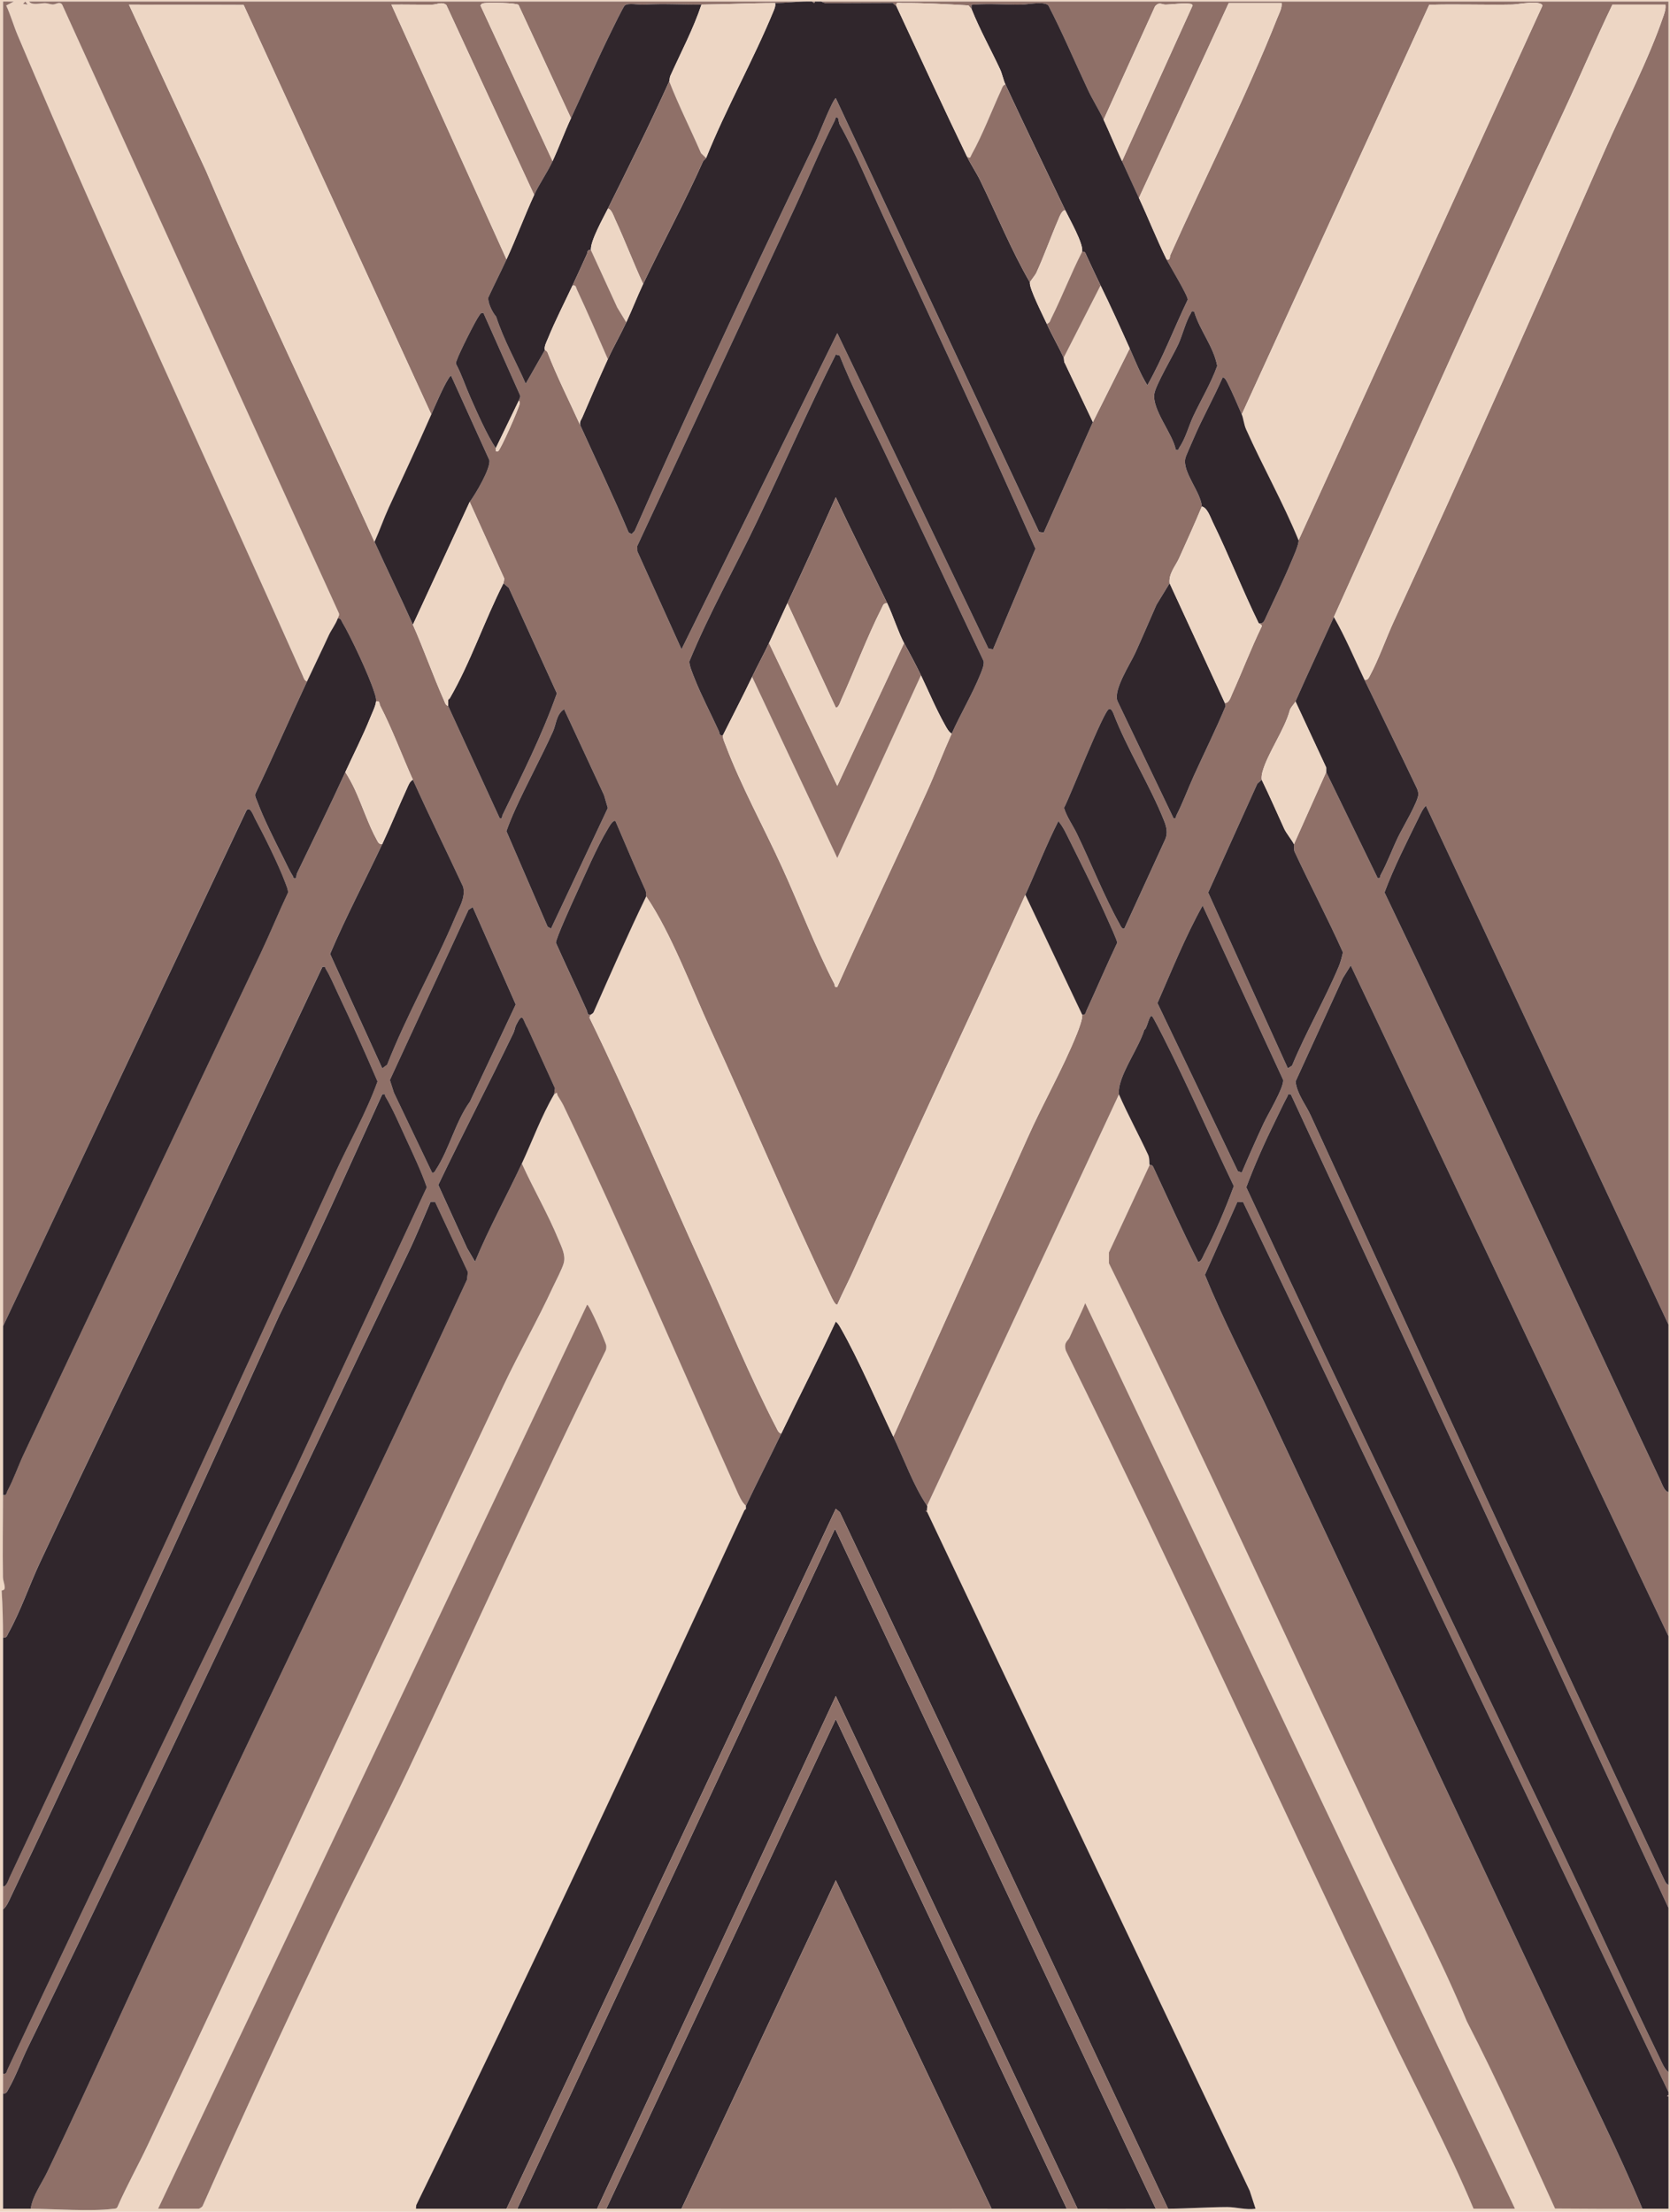 <?xml version="1.0" encoding="UTF-8"?>
<svg id="Layer_1" xmlns="http://www.w3.org/2000/svg" version="1.1" viewBox="0 0 1565.64 2073.96">
  <!-- Generator: Adobe Illustrator 29.7.1, SVG Export Plug-In . SVG Version: 2.1.1 Build 8)  -->
  <defs>
    <style>
      .st0 {
        fill: #8f7068;
      }

      .st1 {
        fill: #30262c;
      }

      .st2 {
        fill: #edd6c4;
      }
    </style>
  </defs>
  <path class="st2" d="M1565.64,0v2073.96H0V0h1565.64ZM2.88,1243.51c0,52.75,0,105.57,0,158.32,0,25.15-.5,51.42-.06,77.06.06,3.48,1.81,6.96,1.67,10.07-.12,2.73-2.94,1.98-2.89,2.72.95,14.71,1.28,29.06,1.28,44v233.16c0,7.18,0,14.41,0,21.59.02,51.31-.07,102.69,0,154,0,6.22,0,12.49,0,18.71.04,35.96-.02,71.99,0,107.95,8.62.03,17.29-.06,25.91,0,22.39.14,56.12,2.73,77.07.09,1.58-.2,3.2.11,4.21-1.55,8.61-19.72,19.19-38.55,28.37-57.98,111.98-236.86,221.59-475.51,333.74-712.54,14.62-30.91,31.77-60.99,46.14-92.02,2.73-5.89,8.92-17.53,10.27-22.84,1.9-7.52-2.06-14.84-4.94-21.87-9.95-24.25-23.56-47.52-34.37-71.41,9.93-21.28,18.16-44.21,30.22-64.77,4.06-2.8,2.14-.91,3.56,1.41,1.62,2.65,4.07,6.5,5.33,9.13,56.64,118.34,108.35,240.55,162.11,360.32,2.18,4.86,4.78,11.39,8.88,14.86-.27.58.18,2.02,0,2.88l-1.44,1.44c-100.92,218-202.28,435.59-307.68,651.53l-.26,3.32c28.28.04,56.62-.03,84.9,0,3.35,0,6.72,0,10.07,0,24.92.04,49.91-.01,74.83,0,2.88,0,5.76,0,8.63,0,23.48.02,47.03,0,70.51,0,96.87.04,193.81.08,290.68,0,23.48-.02,47.03.03,70.51,0,3.35,0,6.72,0,10.07,0,24.44-.04,48.95.08,73.39,0,3.83-.01,7.68.02,11.51,0,18.44-.08,37.18-1.49,55.38-1.55,8.54-.03,17.7,2.91,26.64,1.54l-5.49-16.8c-100.86-212.17-201.96-424.28-302.45-636.61-.19-.39.19-1.05,0-1.44-.42-.89.42-3.71,0-4.32l179.88-385.72c8.42,19.24,18.57,37.73,27.4,56.79,1.52,3.27.87,8.41,1.38,9.42l-38.17,81.99v10.17c87.37,177.39,168.63,356.86,252.97,535.69,27.5,58.32,57.86,115.54,82.55,175.06,29.64,57.51,55.89,116.75,82.71,175.61,27.26.16,54.61.35,81.87.16,8.14-.06,16.33.04,24.47,0v-105.07c0-.48,0-.96,0-1.44,0-.96,0-1.92,0-2.88v-18.71c.02-51.31-.02-102.69,0-154,0-7.18,0-14.41,0-21.59.03-77.7-.01-155.46,0-233.16,0-45.07,0-90.22,0-135.29v-156.88c.04-413.5-.04-827.28,0-1240.64h-794.34c-1.92,0-3.84.01-5.76,0h-2.88c-1.44,0-2.88,0-4.32,0H27.35c2.32,3.8,11.01,1.44,15.06,1.53,2.44.05,4.64,1.14,7.09,1.23,2.65.1,6.39-3.23,8.79.12l259.13,569.97c1.35,2.48-.17,3.83-.83,5.74-1.84,5.28-6.12,10.83-8.26,15.48-6.69,14.57-13.85,29.24-20.52,43.52-2.63-.93-2.99-3.2-3.96-5.39C194.97,433.55,101.78,234.74,16.57,33.08c-3.86-9.14-6.57-18.9-10.74-27.94l7.12-3.69-10.07-.02v1242.08ZM25.9,4.3l-2.16-2.84-2.15,2.14,4.31.7ZM1420.3,2071.08l-402.9-849.15c-4.49,11.14-9.89,21.2-14.56,31.93-1.63,3.75-6.03,4.71-3.54,12.73,103.89,210.81,200.49,424.25,301.98,636.41,26.78,55.98,56.16,110.79,80.17,168.09h38.85ZM148.22,2071.08h38.13c.64,0,3.16-1.55,3.6-2.53,37.62-84.89,76.61-169.22,116.35-253.15,24.68-52.13,51.61-103.3,76.28-155.43,61.97-130.99,120.98-263.45,185.19-393.4.75-1.58.71-3.18.6-4.88-.13-2.13-15.82-38.29-17.94-38.29l-402.2,847.69Z"/>
  <path id="background" class="st0" d="M2.88,1243.51V1.43s10.07.02,10.07.02l-7.12,3.69c4.17,9.04,6.88,18.8,10.74,27.94,85.21,201.66,178.4,400.47,267.27,600.56.97,2.19,1.34,4.45,3.96,5.39-16.28,34.91-31.7,70.26-48.3,105.04-.79,2.59.7,4.86,1.56,7.18,6.14,16.56,16.54,37.09,24.6,53.12,2.47,4.9,6.08,12.8,8.83,17.03.9,1.39-.16,2.58,3.21,1.86-.01-1.83.35-3.64,1.15-5.3,15.06-31.27,30.49-62.46,44.91-94.01,3.27,5.23,6.28,10.69,8.88,16.3,6.73,14.51,12.98,33.63,20.53,47.11,1.29,2.31,1.87,4.36,5.12,4.23-16.15,34.32-33.94,67.96-48.83,102.91l48.85,107.22,4.58-3.31c18.47-47.11,44.56-92.55,64.02-138.91,3.73-8.88,9.64-17.89,7.25-27.96-15.53-33.45-32.08-67.02-47.1-100.41-10.29-22.89-19.04-46.87-30.66-69.43-1.02-1.98-.01-4.8-3.87-3.97.23-3.62-.78-5.78-1.79-9-4.78-15.25-21.58-51.22-29.85-65.2-1.14-1.92-1.35-4.17-4.33-3.51.66-1.91,2.18-3.26.83-5.74L58.28,4.31c-2.4-3.35-6.14-.02-8.79-.12-2.45-.09-4.66-1.17-7.09-1.23-4.05-.09-12.74,2.28-15.06-1.51h729.57c-9.18-.01-20.23,1.42-30.22,1.42-23.12.01-46.26,1.24-69.07,1.44-17.99.15-35.25-1.09-53.89.05-4.98.31-14.56-1.95-17.96.72-1.51,1.19-11.4,21.72-13.31,25.59-12.96,26.28-24.81,53.54-37.15,80.14L486.11,4.59c-2.19-1.93-26.41-2.28-30.73-1.78-2.03.23-3.92.08-4.9,2.38l67.57,145.93c-4.91,10.67-12.54,21.4-17.27,31.66L418.42,4.66c-4.35-3.4-8.71-.32-13.28-.27-12.72.13-25.48-.25-38.19-.06l107.93,238.91c-5.5,11.94-11.5,23.69-17.03,35.63-.8,4.9,3.98,14.35,7.28,18.02,7.05,21.72,18.5,41.97,27.74,62.9l17.99-31.63c.05.17,1.91.91,2.51,2.47,8.93,22.97,20.41,45.58,30.58,68.06,15.18,33.53,31.16,66.72,45.38,100.69l2.8,1.49,2.84-2.93c21.51-49.16,43.89-97.9,66.41-146.58,33.7-72.84,68.04-145.64,102.98-217.95,2.79-5.77,16.26-40.44,19.19-41.27l190.58,406.66,4.37.65,46.07-103.62,34.54-69.08c5.22,11.61,9.81,23.69,16.54,34.54,14.66-25.95,24.9-53.2,37.82-80.16.47-3.47-17.02-32.13-19.83-37.85,3.91.87,2.66-2.09,3.62-4.22,32.8-73.31,70.76-147.8,100.24-222.2,1.78-4.49,4.38-8.99,4.06-13.93h-49.65l-84.18,182.78c-5.36-11.45-10.48-23.09-15.83-34.54L1118.1,5.07c-.94-1.68-1.62-1.34-2.96-1.58-4.75-.85-16.5.68-22.16.84-3.91.11-6.01-2.98-10.06,1.51l-48.28,106.43c-4.36-9.31-10.21-18.42-14.63-27.83-12.43-26.45-23.78-53.43-37.22-79.38-4.08-4.04-19.71-.76-25.08-.68-14.01.2-29.59-1.14-43.3-.06-4.42.35-3.7-.71-3.53,4.32l-2.9-3.53c-20.69-1.13-41.76-2.45-62.59-2.28-2.75.02-5.85-1.32-5.02,2.93l-3.57-2.98c-20.69.01-41.39.29-62.08.21-2.64-.01-4.61-1.54-4.87-1.54h794.34c-.05,413.36.04,827.14,0,1240.63l-227.38-486.47c-2.81,2.45-5.12,7.72-6.8,11.17-11.23,23.02-23.09,46.2-32.01,70.07,87.89,183.06,172.17,367.83,258.75,551.55,1.28,2.71,4,10.75,7.44,10.55,0,45.07,0,90.22,0,135.29l-297.89-628.94-7.44,11.96-44.27,96.82c1.33,11.76,9.47,21.53,14.14,31.71,109.65,239.15,219.52,479.03,331.32,716.4.98,2.08,1.81,4.24,4.14,5.21,0,7.18,0,14.41,0,21.59l-354.02-762.8c-3.25-.6-2.28.16-3.19,1.83-3.75,6.91-7.86,15.82-11.43,23.1-9.91,20.18-19.31,41.17-27.14,62.17,96.48,207.52,196.06,412.8,294.64,619.26,31.15,65.23,61.48,132.32,92.67,196.6,2.22,4.57,4.5,10.64,8.48,13.84v18.71l-398.8-834.56-5.41-.03-30.37,68.29c17.35,42.84,38.93,83.78,58.55,125.57,92.28,196.5,184.57,393.02,276.94,589.44,25.13,53.42,51.92,106.14,74.62,160.68-27.26.19-54.61,0-81.87-.16-26.83-58.86-53.08-118.11-82.71-175.61-24.69-59.52-55.05-116.75-82.55-175.06-84.33-178.83-165.6-358.3-252.96-535.69v-10.17s38.17-81.99,38.17-81.99c.08.17,2.24-.58,3.33,1.76,13.83,29.72,27.24,59.64,42.02,88.9,2.76.7,4.76-5.21,5.77-7.16,10.53-20.33,19.89-42.43,27.77-63.71-22.25-46.36-42.91-93.85-66.15-139.76-1.4-2.77-9.61-19.11-10.6-19.63-2.67-1.42-4.43,11.74-7.18,12.93-4.76,15.58-19.25,35.73-23.04,51.82-.69,2.94-1.03,5.63-.7,8.64l-179.88,385.72c-12.27-17.68-21.72-43.88-31.66-64.77l125.58-279.55c14.67-33.06,33.29-65.06,46.72-98.64,1.51-3.78,5.49-14.11,4.7-17.61,3.31.72,3.11-1.62,4.09-3.75,9.7-21.12,18.82-42.51,28.77-63.51.26-1.73-7.16-17.77-8.6-21.04-10.81-24.43-24.02-50.79-35.97-74.84-3.12-6.28-6.01-12.78-10.6-18.19-11.33,22.37-20.55,46.14-30.93,69.08-52.73,116.52-107.84,232.22-159.71,349.04-5.26,11.85-11.34,23.42-16.59,35.25-2.14.57-5.18-6.53-6.05-8.34-39.26-81.9-74.55-166.25-112.39-248.84-18.11-39.52-37.44-91.64-60.7-125.67-.2-.29.18-3.79-.7-5.71-9.76-21.42-18.77-43.21-28.1-64.81-2.41-1.77-6.33,5.87-7.42,7.67-9.85,16.29-21.4,43.21-29.61,61.06-2.84,6.18-19.24,42.16-18.81,45.36,9.45,21.19,19.45,42.14,28.92,63.31.96,2.15.2,4.71,3.91,3.94-.63,1.01-1.48,1.98-1.19,3.31,37.48,76.8,70.61,155.85,105.98,233.7,22.15,48.75,44.82,103.99,69.28,150.92,1.15,2.2,1.66,4.08,4.36,4.99-10.86,22.59-22.35,45.05-33.1,67.64-4.1-3.47-6.7-10-8.88-14.86-53.75-119.77-105.47-241.98-162.11-360.32-1.26-2.63-3.7-6.48-5.33-9.13-1.42-2.32.5-4.21-3.56-1.41l.8-5.77-25.64-56.46c-4.8-7.67-4.12-16.05-10.75-2.87-1.18,2.35-1.4,5.17-2.54,7.54-23.01,47.7-47.63,94.69-70.44,142.5l27,59.26,7.44,12.67c13.01-31.46,29.55-61.34,43.91-92.1,10.81,23.89,24.42,47.16,34.37,71.41,2.89,7.04,6.85,14.35,4.94,21.87-1.35,5.31-7.54,16.95-10.27,22.84-14.37,31.03-31.51,61.12-46.14,92.02-112.15,237.03-221.76,475.68-333.74,712.54-9.18,19.43-19.76,38.26-28.37,57.98-1.01,1.66-2.62,1.35-4.21,1.55-20.95,2.64-54.68.05-77.07-.09,1.72-12.1,10.13-23.19,15.41-34.24,40.88-85.37,79.32-171.76,119.61-257.45,90.91-193.33,184.35-385.47,273.99-579.44l.83-7.18-30.73-65.79-4.23-.04c-6.97,15.98-13.5,32.31-21.06,48.02-119.37,248.05-235.5,497.35-356.34,744.63-6.07,12.42-11.45,27.44-18.3,39.26-1.32,2.28-1.73,4.41-5.09,4.27,0-6.22,0-12.49,0-18.71,3.33.72,3.09-1.63,4.09-3.75,88.54-188.87,179.23-376.69,270.56-564.23l122.6-263.19c-5.35-15.18-12.25-29.84-18.99-44.41-5.6-12.09-13.12-29.69-19.81-40.59-.77-1.25.75-2.87-3-2.07-31.57,69.12-62.19,138.77-96.26,206.7-82.83,182.52-165.8,364.64-251.76,545.54-1.8,3.8-4.16,9.45-7.43,11.99,0-7.18,0-14.41,0-21.59,3.09.56,5.18-6.44,6.3-8.82,103.15-219.04,204.39-440.91,305.7-661.42,12.93-28.14,28.56-55.43,39.04-84.53-11.86-27.65-24.19-55.23-37.1-82.4-3.21-6.76-7.59-17.2-11.41-23.09-.9-1.39.16-2.58-3.2-1.85-38.72,82.38-77.54,164.71-116.38,247.03-49.19,104.26-99.64,207.32-148.24,311.15-10.15,21.69-18.11,45.5-29.71,66.41-1.3,2.35-1.41,4.49-5,4.35,0-14.93-.33-29.28-1.28-44-.05-.74,2.77.01,2.89-2.72.14-3.12-1.61-6.59-1.67-10.07-.44-25.64.06-51.91.06-77.06,3.49.77,2.98-1.78,4.05-3.79,6.08-11.32,9.72-22.56,15.07-33.94,73.64-156.81,148.12-313.65,222.25-469.99,8.97-18.93,16.93-38.46,25.88-57.41-.36-3.29-1.71-6.41-2.87-9.47-6.5-17.26-19.34-43.02-28.19-59.6-1.6-3.01-4.67-12.15-8.05-7.65L2.88,1243.51ZM404.36,388.6L228.44,4.68l-107.57-.35,72.23,155.86c49.8,117.23,105.55,231.96,158.01,347.86,11.72,25.89,24.63,52.21,35.98,77.72,10.23,23.02,18.79,47.63,29.13,70.89.97,2.18,1.34,4.45,3.96,5.39l48.23,105.05c3,.68,1.94-1.24,2.75-2.92,18.14-37.41,37.08-74.82,50.9-114.03l-45.03-98.93-5.04-4.32.82-4.3-32.48-71.98c5.22-6.91,19.89-31.6,18.43-39.21l-35.72-78.81c-1.01-.68-2.58,2.42-3.14,3.31-4.48,7.11-11.85,24.24-15.55,32.66ZM1217.4,506.62L1446.09,5.23c-1.77-5.37-23.1-1.07-27.97-.97-25.89.54-52.18-.57-78.21.25l-175.75,384.09c-3.75-8.64-8.6-20.08-12.71-28.31-.74-1.48-3.23-7.12-5.26-6.22-8.4,19.41-19.12,38.14-27.35,57.57-1.59,3.75-7.06,15.69-7.61,18.31-2.69,12.91,14.59,31.51,15.51,45.01-6.76,16.29-14.12,32.37-21.33,48.47-3.24,7.23-10,14.53-8.89,23.49l-12.29,20.09c-6.65,14.96-12.99,30.08-19.78,44.98-4.92,10.81-20.55,34.29-16.95,45.07l52.64,110.05c2.83.66,2-1.1,2.86-2.8,6.15-12.14,10.7-24.69,16.29-37.03,9.86-21.74,20.57-43.13,29.72-65.17l-.69-2.94c4.08.05,5.42-5.37,6.77-8.34,9.48-20.93,17.62-42.48,27.64-63.17,1.02-2.07-2.3-2.4-2.75-3.33,4.41,1.11,5.29-2.22,6.77-5.43,7.81-16.97,16.31-34.2,23.47-51.39,2-4.81,7.51-16.65,7.17-20.89ZM1250.5,578.58c-11.79,26.16-24.3,52.56-35.98,79.16-1.01,2.3-4.5,5.43-5.34,8.34-4.88,18.33-21.08,40.68-25.64,57.85-.64,2.41-.94,4.73-.68,7.21l-4.11,3.73-46.06,102.05,74.65,164.79,3.96-2.49c13.03-31.57,30.57-61.51,43.78-92.94,1.8-4.27,2.91-8.79,3.91-13.3-14.41-32.23-30.42-62.32-45.24-94.19-1.13-2.44-.21-6.21-.67-7.2l30.22-67.64,48.23,99.3c2.93.68,1.94-1.2,2.83-2.83,6.26-11.45,10.7-23.82,16.34-35.54,3.89-8.09,18.98-33.33,18.97-40.06,0-2.04-.61-3.97-1.42-5.81-16.12-33.89-32.72-67.61-48.97-101.42,3.21.12,3.87-1.9,5.13-4.23,8.33-15.53,14.9-34.64,22.43-50.96,67.71-146.72,132.99-294.06,198.09-442.34,17.6-40.08,40.65-84.04,54.63-125.26,1.19-3.52,2.26-6.64,1.77-10.47h-49.65c-15.85,32.94-30.07,66.7-45.53,99.83-73.41,157.31-144.39,316.39-215.65,474.44ZM785.68,110.83c-2.62-2.27-2.39.88-2.99,2.04-13.7,26.94-25.26,55.49-38.01,82.87l-147.24,316.28.08,4.97,41.41,91.82,146.04-296.45,141.68,295.8,4.37.66,39.75-94.3c-46.16-104.42-94.61-207.97-142.64-311.55-12.89-27.8-26.29-60.32-40.87-86.08-.85-1.5-1.28-5.8-1.58-6.05ZM1119.53,292.17c-3.3-.69-2.29.36-3.22,1.83-4.46,7.13-7.81,20.46-11.57,28.69-4.63,10.17-21.26,38.11-22.53,46.57-2.24,14.95,17.21,37.34,20.09,52.43,3.43.8,2.32-.63,3.19-1.87,6.17-8.88,8.76-20.14,13.33-29.8,7.39-15.61,16.44-30.54,22.3-46.9-3.33-18.14-16.36-33.24-21.59-50.95ZM464.8,420.26c.61.9-1.4,3.74,2.14,2.87,2.32-1.12,19.26-39.58,20.29-44.65.35-1.74-.85-2.69-.84-2.83.03-1.1,2.36-3.57.84-5.73l-33.95-76.3c-2.57-.56-2.84.75-4.08,2.38-3.39,4.48-19.04,35.76-20.73,41.24-.43,1.4-1.4,2.62-.83,4.24,5.31,10.05,8.84,20.97,13.42,31.29,6.19,13.95,15.65,35.55,23.74,47.5ZM892.18,687.96c8.18-18.22,19.6-37.47,26.95-55.8,1.39-3.45,3.64-8.54,3.02-12.2-31.49-66.8-63.03-133.68-94.94-200.21-13.69-28.56-28.44-56.96-40.07-86.31l-3.62-.99c-26.14,51.78-49.26,105.1-74.28,157.45-20.74,43.4-44.53,85.49-62.9,130.09-.54,3.43,3.25,12.26,4.79,16.16,6.22,15.85,15.51,33.39,22.71,49.32.96,2.13.19,4.71,3.91,3.94-.16,3.49,1.44,6.48,2.63,9.61,14.22,37.72,35.88,77.14,52.78,114.16,16.34,35.81,30.96,74.55,49.03,109.34.83,1.59-.33,3.58,2.76,2.93,27.2-61.12,56.18-121.53,83.78-182.49,8.19-18.1,15.32-36.89,23.44-54.99ZM516.58,870.74l53.23-113.06-3.56-12.14-37.42-80.57c-7.55,5.2-7.21,13.83-10.51,21.12-11.05,24.36-24.57,49.17-35.22,72.76-3,6.64-5.91,13.64-8.33,20.54l38.61,89.51,3.19,1.84ZM1039.7,664.94c-4.95,1.18-36.57,82.29-42.15,92.6,2.65,8.73,8.21,16.25,11.94,23.96,13.11,27.11,25.83,59.33,40.19,85.01.86,1.54,2,4.8,4.37,4.24l38.46-83.88c2.44-5.7,1.14-11.39-1.02-16.86-13.32-33.63-34.91-67.48-47.93-101.74-.85-1.44-1.62-3.85-3.85-3.32ZM1164.14,1099.58c6.58-15.54,13.47-31.04,20.58-46.35,3.88-8.35,18.98-33.38,18.28-40.57l-75.53-163.49c-16.33,29.31-28.86,60.7-42.34,91.42l75.36,157.63,3.65,1.37ZM443.2,850.6l-3.96,2.49-73.7,159.62,3.76,11.84,35.81,75.02c2.24.53,2.96-1.91,3.87-3.31,12.3-18.94,18.18-44.81,31.63-63.35l42.89-91.05-40.29-91.28Z"/>
  <path class="st1" d="M837.5,1347.14c9.94,20.88,19.39,47.09,31.66,64.77.42.61-.42,3.43,0,4.32l-1.42.73,1.42.71c100.49,212.33,201.59,424.44,302.45,636.61l5.49,16.8c-8.94,1.36-18.1-1.57-26.64-1.54-18.2.06-36.93,1.47-55.38,1.55-102.15-217.91-204.4-435.69-307.65-653l-3.88-3.34-308.69,656.34c-28.28-.04-56.62.04-84.9,0l.26-3.32c105.4-215.94,206.77-433.53,307.68-651.53l1.44-1.44c.18-.86-.27-2.3,0-2.88,10.75-22.59,22.23-45.06,33.1-67.64,16.85-35.05,34.74-69.76,51.08-105.06,1.97,1.55,3.18,3.53,4.4,5.67,17.12,29.92,34.4,70.4,49.57,102.27Z"/>
  <path class="st1" d="M761.23,1.44l2.14,1.43.73-1.43c1.92,0,3.84,0,5.76,0,.26,0,2.23,1.53,4.87,1.54,20.69.08,41.39-.2,62.08-.21l3.57,2.98c21.92,47.06,43.61,94.31,66.19,141.05,3.58,7.41,8.79,15.03,12.54,22.72,15.47,31.74,28.83,64.82,46.46,95.3-1.12,4.98,12.8,32.18,15.83,38.86,4.86,10.72,11.11,21.46,15.83,31.66.49,1.05-.06,3.88,1.12,5.29l26.23,55.16-46.07,103.62-4.37-.65-190.58-406.66c-2.93.83-16.4,35.51-19.19,41.27-34.95,72.32-69.28,145.11-102.98,217.95-22.53,48.68-44.9,97.43-66.41,146.58l-2.84,2.93-2.8-1.49c-14.22-33.98-30.21-67.16-45.38-100.69-.87-3.28.94-4.93,1.99-7.36,7.82-18.11,15.69-36.63,23.92-54.53,5.32-11.58,11.87-22.98,17.27-34.54s10.38-24.49,15.83-35.98c18.32-38.61,38.92-76.28,56.3-115.34l2.69-2.68c18.59-46.35,44.21-91.7,63.14-137.63,1.07-2.6,2.08-4.79,1.61-7.73,9.99,0,21.04-1.44,30.22-1.44,1.44,0,2.88,0,4.32,0Z"/>
  <path class="st1" d="M1083.57,2071.08c-24.44.08-48.95-.04-73.39,0l-226.63-480.71-223.78,480.71c-24.92-.01-49.91.04-74.83,0l297.89-637.58,300.74,637.58Z"/>
  <path class="st1" d="M2.88,1535.68c3.6.14,3.7-2.01,5-4.35,11.6-20.91,19.56-44.72,29.71-66.41,48.6-103.84,99.05-206.9,148.24-311.15,38.84-82.32,77.66-164.64,116.38-247.03,3.36-.73,2.3.45,3.2,1.85,3.81,5.9,8.2,16.34,11.41,23.09,12.9,27.17,25.24,54.75,37.1,82.4-10.48,29.1-26.11,56.39-39.04,84.53-101.31,220.51-202.55,442.38-305.7,661.42-1.12,2.38-3.21,9.38-6.3,8.82v-233.16Z"/>
  <path class="st1" d="M1564.2,1534.24c-.01,77.7.03,155.46,0,233.16-2.33-.97-3.16-3.13-4.14-5.21-111.8-237.37-221.68-477.25-331.32-716.4-4.67-10.19-12.81-19.96-14.14-31.71l44.27-96.82,7.44-11.96,297.89,628.94Z"/>
  <path class="st1" d="M2.88,1790.43c3.28-2.54,5.63-8.2,7.43-11.99,85.96-180.9,168.93-363.02,251.76-545.54,34.07-67.94,64.68-137.58,96.26-206.7,3.75-.8,2.23.82,3,2.07,6.68,10.9,14.21,28.5,19.81,40.59,6.75,14.57,13.64,29.23,18.99,44.41l-122.6,263.19c-91.33,187.55-182.02,375.37-270.56,564.23-.99,2.12-.76,4.47-4.09,3.75-.07-51.31.02-102.69,0-154Z"/>
  <path class="st1" d="M1564.2,1942.99c-3.98-3.2-6.26-9.27-8.48-13.84-31.19-64.28-61.52-131.38-92.67-196.6-98.58-206.46-198.16-411.75-294.64-619.26,7.83-21,17.23-41.99,27.14-62.17,3.58-7.28,7.68-16.18,11.43-23.1.91-1.67-.06-2.42,3.19-1.83l354.02,762.8c-.02,51.31.02,102.69,0,154Z"/>
  <path class="st1" d="M28.78,2071.08c-8.62-.05-17.29.04-25.91,0-.01-35.96.04-71.99,0-107.95,3.36.14,3.77-1.98,5.09-4.27,6.85-11.83,12.23-26.84,18.3-39.26,120.84-247.28,236.97-496.58,356.34-744.63,7.56-15.71,14.1-32.03,21.06-48.02l4.23.04,30.73,65.79-.83,7.18c-89.64,193.97-183.08,386.11-273.99,579.44-40.29,85.69-78.73,172.08-119.61,257.45-5.29,11.04-13.69,22.13-15.41,34.24Z"/>
  <path class="st1" d="M1539.74,2071.08c-22.7-54.54-49.5-107.26-74.62-160.68-92.38-196.42-184.66-392.94-276.94-589.44-19.62-41.79-41.2-82.72-58.55-125.57l30.37-68.29,5.41.03,398.8,834.56c0,.96,0,1.92,0,2.88l-1.41.72,1.41.72v105.07c-8.13.03-16.33-.06-24.46,0Z"/>
  <path class="st1" d="M1000.11,2071.08c-23.48.03-47.03-.02-70.51,0l-146.06-307.97-144.62,307.97c-23.48,0-47.03.02-70.51,0l215.15-459.12,216.55,459.12Z"/>
  <path class="st0" d="M638.92,2071.08l144.62-307.97,146.06,307.97c-96.87.08-193.81.04-290.68,0Z"/>
  <path class="st1" d="M2.88,1243.51l228.15-483.52c3.39-4.5,6.45,4.64,8.05,7.65,8.84,16.57,21.68,42.34,28.19,59.6,1.15,3.06,2.51,6.19,2.87,9.47-8.96,18.94-16.91,38.48-25.88,57.41-74.13,156.35-148.61,313.19-222.25,469.99-5.34,11.38-8.99,22.62-15.07,33.94-1.08,2.01-.56,4.55-4.05,3.79,0-52.75,0-105.57,0-158.32Z"/>
  <path class="st1" d="M1564.2,1242.07v156.88c-3.44.19-6.16-7.84-7.44-10.55-86.59-183.72-170.86-368.49-258.75-551.55,8.92-23.88,20.78-47.05,32.01-70.07,1.68-3.45,3.99-8.72,6.8-11.17l227.38,486.47Z"/>
  <path class="st0" d="M1420.3,2071.08h-38.85c-24.01-57.3-53.39-112.11-80.17-168.09-101.49-212.16-198.1-425.59-301.98-636.41-2.48-8.02,1.91-8.97,3.54-12.73,4.67-10.73,10.07-20.79,14.56-31.93l402.9,849.15Z"/>
  <path class="st0" d="M148.22,2071.08l402.2-847.69c2.12,0,17.81,36.16,17.94,38.29.11,1.7.15,3.3-.6,4.88-64.21,129.96-123.22,262.41-185.19,393.4-24.66,52.13-51.59,103.3-76.28,155.43-39.74,83.92-78.73,168.26-116.35,253.15-.43.98-2.96,2.53-3.6,2.53h-38.13Z"/>
  <path class="st0" d="M1095.08,2071.08c-3.83.02-7.68-.01-11.51,0l-300.74-637.58-297.89,637.58c-3.35,0-6.72,0-10.07,0l308.69-656.34,3.88,3.34c103.24,217.31,205.5,435.09,307.65,653Z"/>
  <path class="st1" d="M316.58,580.02c2.98-.65,3.19,1.59,4.33,3.51,8.27,13.98,25.07,49.95,29.85,65.2,1.01,3.23,2.02,5.39,1.79,9-.25,3.96-3.86,11.28-5.5,15.37-6.84,17.02-15.62,34.09-23.28,50.84-14.43,31.56-29.85,62.74-44.91,94.01-.8,1.66-1.16,3.47-1.15,5.3-3.37.72-2.31-.47-3.21-1.86-2.76-4.23-6.37-12.13-8.83-17.03-8.06-16.03-18.47-36.56-24.6-53.12-.86-2.32-2.36-4.59-1.56-7.18,16.6-34.78,32.02-70.13,48.3-105.04,6.66-14.29,13.83-28.96,20.52-43.52,2.14-4.66,6.42-10.2,8.26-15.48Z"/>
  <path class="st1" d="M1049.04,1026.19c-.32-3.01.01-5.71.7-8.64,3.78-16.09,18.28-36.23,23.04-51.82,2.75-1.19,4.51-14.35,7.18-12.93.98.52,9.19,16.86,10.6,19.63,23.24,45.91,43.9,93.4,66.15,139.76-7.88,21.28-17.24,43.38-27.77,63.71-1.01,1.95-3,7.85-5.77,7.16-14.78-29.26-28.19-59.18-42.02-88.9-1.09-2.35-3.24-1.59-3.33-1.76-.51-1.01.13-6.15-1.38-9.42-8.83-19.05-18.98-37.54-27.4-56.79Z"/>
  <path class="st1" d="M489.26,1090.95c-14.36,30.76-30.9,60.64-43.91,92.1l-7.44-12.67-27-59.26c22.81-47.81,47.43-94.8,70.44-142.5,1.14-2.36,1.36-5.18,2.54-7.54,6.63-13.18,5.95-4.8,10.75,2.87l25.64,56.46-.8,5.77c-12.06,20.56-20.29,43.49-30.22,64.77Z"/>
  <path class="st0" d="M559.77,2071.08l223.78-480.71,226.63,480.71c-3.35,0-6.72,0-10.07,0l-216.55-459.12-215.15,459.12c-2.88,0-5.76,0-8.63,0Z"/>
  <polygon class="st0" points="25.9 4.3 21.59 3.61 23.74 1.47 25.9 4.3"/>
  <polygon class="st0" points="764.11 1.44 763.38 2.87 761.23 1.44 764.11 1.44"/>
  <path class="st0" d="M869.16,1417.66l-1.42-.71,1.42-.73c.19.39-.19,1.05,0,1.44Z"/>
  <path class="st0" d="M697.92,1416.22l1.44-1.44-1.44,1.44Z"/>
  <path class="st0" d="M1564.2,1966.02l-1.41-.72,1.41-.72c0,.48,0,.96,0,1.44Z"/>
  <path class="st2" d="M1014.5,951.34c.79,3.49-3.19,13.83-4.7,17.61-13.43,33.57-32.05,65.57-46.72,98.64l-125.58,279.55c-15.17-31.86-32.45-72.34-49.57-102.27-1.22-2.14-2.43-4.13-4.4-5.67-16.34,35.29-34.22,70.01-51.08,105.06-2.7-.91-3.21-2.78-4.36-4.99-24.46-46.93-47.13-102.16-69.28-150.92-35.37-77.85-68.5-156.9-105.98-233.7-.3-1.33.56-2.29,1.19-3.31.26-.42,1.85-.81,2.56-2.42,16.04-36.3,31.94-72.68,49.25-108.4,23.26,34.04,42.6,86.15,60.7,125.67,37.84,82.58,73.13,166.94,112.39,248.84.87,1.81,3.91,8.91,6.05,8.34,5.25-11.83,11.33-23.4,16.59-35.25,51.87-116.82,106.98-232.52,159.71-349.04l53.24,112.26Z"/>
  <path class="st1" d="M785.68,110.83c.3.26.73,4.55,1.58,6.05,14.58,25.76,27.98,58.27,40.87,86.08,48.04,103.58,96.48,207.13,142.64,311.55l-39.75,94.3-4.37-.66-141.68-295.8-146.04,296.45-41.41-91.82-.08-4.97,147.24-316.28c12.74-27.38,24.31-55.92,38.01-82.87.59-1.17.37-4.31,2.99-2.04Z"/>
  <path class="st2" d="M351.12,508.06c-52.46-115.91-108.21-230.63-158.01-347.86L120.88,4.33l107.57.35,175.92,383.91c-12.86,29.29-26.48,58.21-39.91,87.46-4.78,10.42-8.58,21.55-13.33,32Z"/>
  <path class="st2" d="M1164.16,388.6L1339.91,4.51c26.03-.81,52.32.29,78.21-.25,4.87-.1,26.2-4.4,27.97.97l-228.69,501.39c-14.56-35.49-33.58-69.11-49.21-104.06-2.01-4.5-2.53-10.48-4.04-13.95Z"/>
  <path class="st2" d="M1250.5,578.58c71.26-158.04,142.24-317.13,215.65-474.44,15.46-33.12,29.68-66.88,45.53-99.83h49.65c.49,3.82-.57,6.95-1.77,10.47-13.99,41.23-37.04,85.18-54.63,125.26-65.1,148.28-130.38,295.62-198.09,442.34-7.53,16.32-14.1,35.43-22.43,50.96-1.25,2.34-1.92,4.35-5.13,4.23-9.47-19.7-17.88-40.03-28.78-59.01Z"/>
  <path class="st1" d="M677.77,689.4c-3.72.78-2.94-1.8-3.91-3.94-7.2-15.92-16.49-33.46-22.71-49.32-1.53-3.91-5.33-12.73-4.79-16.16,18.37-44.6,42.15-86.69,62.9-130.09,25.02-52.35,48.14-105.66,74.28-157.45l3.62.99c11.62,29.35,26.37,57.75,40.07,86.31,31.9,66.53,63.45,133.41,94.94,200.21.62,3.67-1.64,8.75-3.02,12.2-7.36,18.32-18.78,37.58-26.95,55.8-3.06-1.9-4.79-5.56-6.5-8.61-8.22-14.62-14.99-30.92-22.28-46.08-5.04-10.48-10.9-21.4-15.83-30.22s-10.71-26.77-15.83-37.42c-15.92-33.13-32.75-65.97-48.21-99.32-14.79,33.1-29.82,66.45-45.33,99.32-5.85,12.41-11.4,25.05-17.27,37.42-5.23,11.03-10.56,20.69-15.83,31.66-8.8,18.35-18.25,36.48-27.34,54.69Z"/>
  <path class="st1" d="M1034.65,112.26c5.85,12.51,11.3,26.09,17.27,38.86,5.35,11.46,10.47,23.09,15.83,34.54,8.91,19.03,16.65,38.71,25.9,57.57,2.81,5.72,20.3,34.38,19.83,37.85-12.93,26.95-23.16,54.21-37.82,80.16-6.73-10.84-11.33-22.93-16.54-34.54-8.94-19.89-17.75-39.44-27.34-59.01-4.53-9.25-8.76-18.61-13.15-27.94-.97-2.06-1.11-4.04-4.12-3.72,1.49-7.44-12.04-30.93-15.83-38.86-18.75-39.3-37.77-78.56-56.12-118.02-1.87-4.02-2.98-9.9-5.06-14.37-8.73-18.77-18.92-36.89-26.6-56.16-.18-5.03-.89-3.97,3.53-4.32,13.71-1.08,29.29.26,43.3.06,5.36-.08,20.99-3.36,25.08.68,13.44,25.95,24.79,52.93,37.22,79.38,4.42,9.41,10.27,18.51,14.63,27.83Z"/>
  <path class="st1" d="M657.63,4.32c-7.66,22.93-19.17,44.61-29.1,66.67-.88,1.96-.67,4.3-1.12,5.29-18.1,40.15-38.21,80.5-57.56,119.46-4.19,8.44-16.76,30.65-15.83,38.86-3.72-.78-2.94,1.8-3.91,3.94-4.42,9.77-8.82,19.47-13.36,29.17-7.68,16.39-16.21,32.89-23.04,49.64-1.19,2.91-3.83,7.77-2.86,10.81l-17.99,31.63c-9.24-20.93-20.69-41.17-27.74-62.9-3.3-3.67-8.08-13.12-7.28-18.02,5.53-11.95,11.53-23.69,17.03-35.63,9.14-19.84,16.97-41.05,25.9-60.45,4.72-10.26,12.35-20.99,17.27-31.66,6.09-13.22,11.17-27.17,17.27-40.3,12.34-26.6,24.2-53.86,37.15-80.14,1.91-3.87,11.8-24.4,13.31-25.59,3.4-2.67,12.97-.42,17.96-.72,18.64-1.15,35.9.1,53.89-.05Z"/>
  <path class="st2" d="M892.18,687.96c-8.12,18.1-15.25,36.9-23.44,54.99-27.6,60.96-56.58,121.37-83.78,182.49-3.08.65-1.93-1.34-2.76-2.93-18.07-34.79-32.7-73.54-49.03-109.34-16.89-37.02-38.56-76.44-52.78-114.16-1.18-3.13-2.79-6.12-2.63-9.61,9.09-18.21,18.54-36.35,27.34-54.69l79.85,169.84,78.44-171.28c7.28,15.16,14.06,31.46,22.28,46.08,1.71,3.05,3.44,6.71,6.5,8.61Z"/>
  <path class="st1" d="M1182.86,731.14c7.36,15.11,14.09,30.55,21.06,45.86,2,4.39,7.58,11.16,9.16,14.59.46,1-.46,4.77.67,7.2,14.82,31.87,30.83,61.96,45.24,94.19-1,4.51-2.12,9.03-3.91,13.3-13.21,31.43-30.75,61.37-43.78,92.94l-3.96,2.49-74.65-164.79,46.06-102.05,4.11-3.73Z"/>
  <path class="st1" d="M387.09,731.14c15.01,33.39,31.57,66.96,47.1,100.41,2.39,10.07-3.53,19.08-7.25,27.96-19.46,46.36-45.55,91.8-64.02,138.91l-4.58,3.31-48.85-107.22c14.88-34.95,32.67-68.58,48.83-102.91,8.13-17.27,15.27-35,23.23-52.32,1.33-2.9,2.54-6.57,5.55-8.13Z"/>
  <path class="st1" d="M443.2,850.6l40.29,91.28-42.89,91.05c-13.45,18.54-19.33,44.41-31.63,63.35-.91,1.39-1.63,3.84-3.87,3.31l-35.81-75.02-3.76-11.84,73.7-159.62,3.96-2.49Z"/>
  <path class="st1" d="M1164.14,1099.58l-3.65-1.37-75.36-157.63c13.48-30.72,26-62.11,42.34-91.42l75.53,163.49c.7,7.19-14.4,32.22-18.28,40.57-7.11,15.31-14,30.81-20.58,46.35Z"/>
  <path class="st1" d="M1279.28,637.59c16.25,33.81,32.85,67.53,48.97,101.42.81,1.84,1.42,3.77,1.42,5.81,0,6.73-15.08,31.97-18.97,40.06-5.64,11.72-10.08,24.09-16.34,35.54-.89,1.63.1,3.51-2.83,2.83l-48.23-99.3v-4.32l-28.78-61.89c11.68-26.6,24.18-53,35.98-79.16,10.9,18.98,19.31,39.31,28.78,59.01Z"/>
  <path class="st1" d="M1096.52,546.92l51.8,112.26.69,2.94c-9.15,22.04-19.86,43.43-29.72,65.17-5.59,12.33-10.14,24.89-16.29,37.03-.86,1.7-.03,3.45-2.86,2.8l-52.64-110.05c-3.6-10.78,12.03-34.26,16.95-45.07,6.79-14.9,13.13-30.02,19.78-44.98l12.29-20.09Z"/>
  <path class="st1" d="M471.99,546.92l5.04,4.32,45.03,98.93c-13.82,39.21-32.76,76.62-50.9,114.03-.81,1.68.25,3.59-2.75,2.92l-48.23-105.05c.14-1.89-.2-3.88,0-5.76.48-.44,1.11-.87,1.44-1.44,19.45-33.5,32.66-73.3,50.37-107.94Z"/>
  <path class="st2" d="M1067.74,185.66L1151.93,2.88h49.65c.32,4.94-2.28,9.43-4.06,13.93-29.49,74.4-67.45,148.89-100.24,222.2-.95,2.13.3,5.09-3.62,4.22-9.25-18.86-17-38.54-25.9-57.57Z"/>
  <path class="st2" d="M474.87,243.23L366.94,4.32c12.71-.18,25.47.2,38.19.06,4.58-.05,8.94-3.13,13.28.27l82.35,178.13c-8.93,19.4-16.77,40.61-25.9,60.45Z"/>
  <path class="st1" d="M404.36,388.6c3.7-8.42,11.07-25.55,15.55-32.66.56-.89,2.13-3.99,3.14-3.31l35.72,78.81c1.46,7.61-13.22,32.3-18.43,39.21l-53.24,115.14c-11.34-25.51-24.26-51.83-35.98-77.72,4.75-10.45,8.55-21.58,13.33-32,13.43-29.24,27.05-58.16,39.91-87.46Z"/>
  <path class="st1" d="M1126.74,474.95c-.92-13.5-18.2-32.09-15.51-45.01.55-2.62,6.02-14.56,7.61-18.31,8.23-19.43,18.95-38.17,27.35-57.57,2.03-.9,4.52,4.74,5.26,6.22,4.11,8.23,8.96,19.67,12.71,28.31,1.5,3.47,2.02,9.45,4.04,13.95,15.63,34.96,34.65,68.58,49.21,104.06.34,4.24-5.17,16.09-7.17,20.89-7.17,17.19-15.66,34.42-23.47,51.39-1.48,3.21-2.36,6.54-6.77,5.43-15.16-30.95-27.75-63.49-42.93-94.51-2.3-4.71-5.18-13.77-10.31-14.87Z"/>
  <path class="st1" d="M1039.7,664.94c2.23-.53,3.01,1.88,3.85,3.32,13.03,34.26,34.62,68.11,47.93,101.74,2.16,5.47,3.46,11.16,1.02,16.86l-38.46,83.88c-2.37.56-3.51-2.7-4.37-4.24-14.36-25.68-27.09-57.91-40.19-85.01-3.73-7.71-9.29-15.22-11.94-23.96,5.58-10.31,37.2-91.41,42.15-92.6Z"/>
  <path class="st1" d="M516.58,870.74l-3.19-1.84-38.61-89.51c2.42-6.9,5.33-13.9,8.33-20.54,10.65-23.59,24.18-48.4,35.22-72.76,3.31-7.29,2.97-15.92,10.51-21.12l37.42,80.57,3.56,12.14-53.23,113.06Z"/>
  <path class="st2" d="M471.99,546.92c-17.71,34.65-30.92,74.44-50.37,107.94-.68.15-1.37.78-1.44,1.44-.2,1.88.14,3.86,0,5.76-2.63-.93-2.99-3.2-3.96-5.39-10.34-23.27-18.9-47.88-29.13-70.89l53.24-115.14,32.48,71.98-.82,4.3Z"/>
  <path class="st2" d="M1179.99,584.34c.45.93,3.78,1.26,2.75,3.33-10.02,20.69-18.16,42.24-27.64,63.17-1.35,2.97-2.69,8.39-6.77,8.34l-51.8-112.26c-1.11-8.96,5.65-16.26,8.89-23.49,7.21-16.11,14.57-32.18,21.33-48.47,5.13,1.1,8.01,10.17,10.31,14.87,15.18,31.02,27.77,63.56,42.93,94.51Z"/>
  <path class="st1" d="M554.02,951.34c-3.7.77-2.95-1.79-3.91-3.94-9.47-21.18-19.47-42.13-28.92-63.31-.44-3.19,15.97-39.18,18.81-45.36,8.21-17.85,19.75-44.78,29.61-61.06,1.09-1.8,5.01-9.44,7.42-7.67,9.32,21.6,18.34,43.39,28.1,64.81.88,1.93.5,5.42.7,5.71-17.3,35.72-33.21,72.11-49.25,108.4-.71,1.61-2.3,1.99-2.56,2.42Z"/>
  <path class="st2" d="M910.89,8.64c7.68,19.27,17.86,37.39,26.6,56.16,2.08,4.46,3.19,10.34,5.06,14.37-2.64.92-2.98,3.23-3.97,5.39-8.68,18.94-17.65,42.44-27.61,60.18-1.34,2.39-1.14,4.68-4.4,2.07-22.59-46.74-44.28-93.98-66.19-141.05-.83-4.25,2.27-2.91,5.02-2.93,20.83-.17,41.9,1.15,62.59,2.28l2.9,3.53Z"/>
  <path class="st1" d="M961.26,839.08c10.38-22.94,19.61-46.7,30.93-69.08,4.59,5.41,7.47,11.91,10.6,18.19,11.96,24.06,25.17,50.42,35.97,74.84,1.44,3.27,8.86,19.31,8.6,21.04-9.95,21.01-19.07,42.39-28.77,63.51-.98,2.13-.78,4.47-4.09,3.75l-53.24-112.26Z"/>
  <path class="st2" d="M726.7,2.88c.47,2.94-.54,5.13-1.61,7.73-18.94,45.93-44.56,91.28-63.14,137.63l-4.75-4.61c-9.72-22.52-20.87-44.48-29.79-67.35.45-.99.23-3.33,1.12-5.29,9.93-22.06,21.45-43.74,29.1-66.67,22.81-.19,45.95-1.43,69.07-1.44Z"/>
  <path class="st2" d="M518.04,151.12L450.47,5.19c.98-2.3,2.87-2.15,4.9-2.38,4.32-.5,28.54-.15,30.73,1.78l49.21,106.23c-6.09,13.13-11.18,27.08-17.27,40.3Z"/>
  <path class="st2" d="M1051.91,151.12c-5.96-12.77-11.41-26.35-17.27-38.86l48.28-106.43c4.05-4.49,6.15-1.4,10.06-1.51,5.66-.16,17.4-1.69,22.16-.84,1.34.24,2.02-.09,2.96,1.58l-66.18,146.05Z"/>
  <path class="st2" d="M352.56,657.74c3.86-.83,2.85,1.99,3.87,3.97,11.62,22.56,20.37,46.54,30.66,69.43-3.01,1.56-4.21,5.23-5.55,8.13-7.96,17.31-15.11,35.05-23.23,52.32-3.25.12-3.83-1.93-5.12-4.23-7.55-13.48-13.8-32.6-20.53-47.11-2.6-5.61-5.61-11.08-8.88-16.3,7.66-16.75,16.44-33.82,23.28-50.84,1.64-4.09,5.25-11.41,5.5-15.37Z"/>
  <path class="st2" d="M1243.3,719.63v4.32l-30.22,67.64c-1.58-3.43-7.16-10.2-9.16-14.59-6.97-15.31-13.7-30.75-21.06-45.86-.27-2.48.04-4.8.68-7.21,4.56-17.18,20.77-39.52,25.64-57.85.84-2.91,4.33-6.04,5.34-8.34l28.78,61.89Z"/>
  <path class="st2" d="M1059.11,326.71l-34.54,69.08-26.23-55.16c-1.17-1.41-.63-4.24-1.12-5.29l34.54-67.64c9.59,19.57,18.4,39.12,27.34,59.01Z"/>
  <path class="st2" d="M536.75,267.7c3.33-.72,3.1,1.63,4.09,3.75,10.1,21.57,19.51,43.51,29.01,65.33-8.22,17.9-16.09,36.42-23.92,54.53-1.05,2.43-2.86,4.08-1.99,7.36-10.17-22.48-21.65-45.09-30.58-68.06-.61-1.56-2.46-2.3-2.51-2.47-.97-3.04,1.68-7.9,2.86-10.81,6.83-16.75,15.36-33.24,23.04-49.64Z"/>
  <path class="st1" d="M1119.53,292.17c5.23,17.72,18.26,32.82,21.59,50.95-5.86,16.36-14.91,31.29-22.3,46.9-4.57,9.66-7.16,20.92-13.33,29.8-.87,1.25.24,2.67-3.19,1.87-2.88-15.09-22.33-37.48-20.09-52.43,1.27-8.47,17.89-36.4,22.53-46.57,3.75-8.23,7.1-21.56,11.57-28.69.92-1.47-.08-2.52,3.22-1.83Z"/>
  <path class="st1" d="M464.8,420.26c-8.09-11.95-17.55-33.55-23.74-47.5-4.59-10.33-8.11-21.25-13.42-31.29-.57-1.62.4-2.84.83-4.24,1.69-5.48,17.34-36.76,20.73-41.24,1.23-1.63,1.51-2.94,4.08-2.38l33.95,76.3c1.52,2.16-.81,4.63-.84,5.73l-21.59,44.62Z"/>
  <path class="st2" d="M486.38,375.64c0,.15,1.2,1.1.84,2.83-1.03,5.07-17.96,43.54-20.29,44.65-3.55.88-1.53-1.96-2.14-2.87l21.59-44.62Z"/>
  <path class="st0" d="M998.67,197.18c-3.02-.57-5.58,6.56-6.48,8.64-7.11,16.47-13.13,33.6-20.58,49.93-1.02,2.23-5.79,7.97-6.04,9.07-17.64-30.47-31-63.56-46.46-95.3-3.75-7.7-8.96-15.31-12.54-22.72,3.27,2.6,3.06.31,4.4-2.07,9.96-17.74,18.93-41.25,27.61-60.18.99-2.16,1.33-4.47,3.97-5.39,18.36,39.46,37.37,78.72,56.12,118.02Z"/>
  <path class="st0" d="M661.94,148.24l-2.69,2.68c-17.38,39.06-37.99,76.73-56.3,115.34-9.22-20.01-17.06-40.76-26.31-60.76-1.12-2.41-3.68-10.12-6.79-9.77,19.35-38.96,39.46-79.3,57.56-119.46,8.91,22.87,20.07,44.84,29.79,67.35l4.75,4.61Z"/>
  <path class="st2" d="M569.85,195.74c3.11-.35,5.67,7.36,6.79,9.77,9.25,19.99,17.09,40.75,26.31,60.76-5.45,11.49-10.34,24.23-15.83,35.98l-8.43-13.88-24.67-53.77c-.93-8.21,11.64-30.42,15.83-38.86Z"/>
  <path class="st2" d="M998.67,197.18c3.79,7.93,17.31,31.42,15.83,38.86-10.46,20.45-18.65,41.92-28.89,62.49-1.11,2.23-1.16,4.23-4.2,5.15-3.03-6.68-16.95-33.88-15.83-38.86.25-1.11,5.02-6.84,6.04-9.07,7.45-16.33,13.47-33.46,20.58-49.93.9-2.08,3.45-9.22,6.48-8.64Z"/>
  <path class="st0" d="M1014.5,236.04c3.01-.32,3.15,1.66,4.12,3.72,4.39,9.33,8.62,18.69,13.15,27.94l-34.54,67.64c-4.72-10.21-10.97-20.94-15.83-31.66,3.04-.92,3.09-2.92,4.2-5.15,10.24-20.57,18.43-42.04,28.89-62.49Z"/>
  <path class="st0" d="M554.02,234.6l24.67,53.77,8.43,13.88c-5.4,11.56-11.95,22.97-17.27,34.54-9.5-21.82-18.91-43.76-29.01-65.33-.99-2.12-.76-4.47-4.09-3.75,4.54-9.7,8.94-19.39,13.36-29.17.96-2.13.19-4.71,3.91-3.94Z"/>
  <path class="st0" d="M720.94,603.05l64.02,133.86,62.61-133.86c4.93,8.82,10.79,19.74,15.83,30.22l-78.44,171.28-79.85-169.84c5.27-10.98,10.6-20.63,15.83-31.66Z"/>
  <path class="st0" d="M831.75,565.63c-3.43-.1-3.8,1.87-5.04,4.32-13.98,27.71-25.08,57.55-37.88,85.88-.83,1.85-2.87,8.46-5.27,7.68l-45.34-97.88c15.5-32.87,30.54-66.22,45.33-99.32,15.46,33.35,32.28,66.19,48.21,99.32Z"/>
  <path class="st2" d="M738.21,565.63l45.34,97.88c2.4.78,4.44-5.84,5.27-7.68,12.81-28.32,23.9-58.17,37.88-85.88,1.24-2.45,1.6-4.42,5.04-4.32,5.12,10.65,11.08,28.92,15.83,37.42l-62.61,133.86-64.02-133.86c5.87-12.37,11.42-25.01,17.27-37.42Z"/>
  <path class="st0" d="M1243.3,721.06v-1.44,1.44Z"/>
  <path class="st0" d="M420.19,656.3c.07-.66.76-1.29,1.44-1.44-.33.57-.96,1-1.44,1.44Z"/>
</svg>